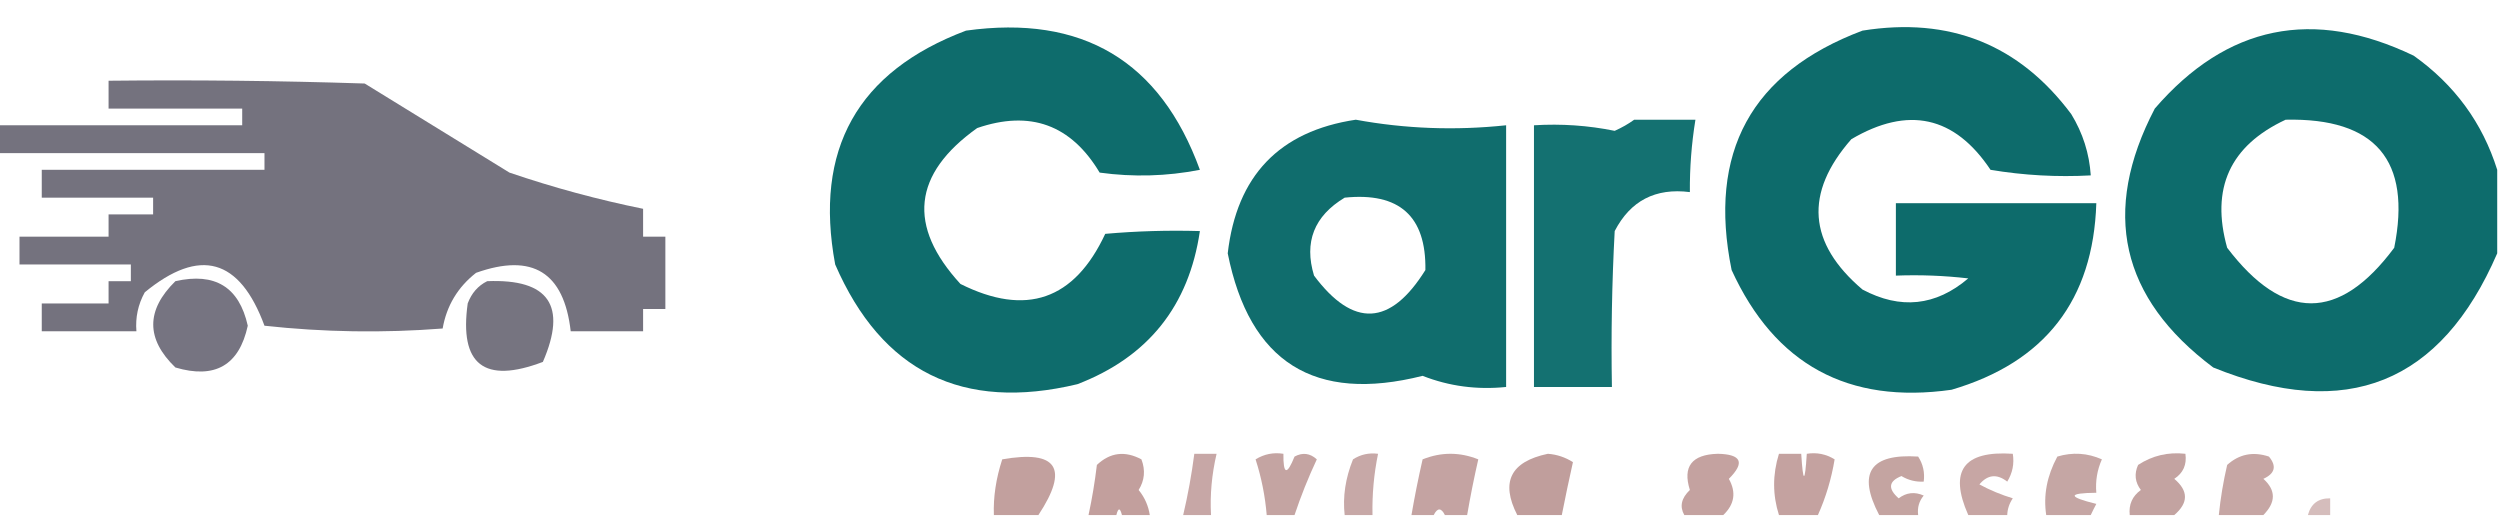 <?xml version="1.0" encoding="UTF-8"?>
<!DOCTYPE svg PUBLIC "-//W3C//DTD SVG 1.1//EN" "http://www.w3.org/Graphics/SVG/1.1/DTD/svg11.dtd">
<svg xmlns="http://www.w3.org/2000/svg" version="1.1" width="449px" height="93px" style="shape-rendering:geometricPrecision; text-rendering:geometricPrecision; image-rendering:optimizeQuality; fill-rule:evenodd; clip-rule:evenodd" xmlns:xlink="http://www.w3.org/1999/xlink">
<g><path style="opacity:0.944" fill="#016464" d="M 173.5,5.5 C 194.376,2.594 208.376,10.928 215.5,30.5C 209.528,31.664 203.528,31.83 197.5,31C 192.351,22.394 185.018,19.728 175.5,23C 163.932,31.253 162.932,40.586 172.5,51C 184.284,56.89 192.95,53.89 198.5,42C 204.157,41.501 209.824,41.334 215.5,41.5C 213.523,54.955 206.19,64.122 193.5,69C 172.872,73.936 158.372,66.769 150,47.5C 146.156,26.847 153.989,12.847 173.5,5.5 Z"/></g>
<g><path style="opacity:0.946" fill="#016464" d="M 334.5,5.5 C 350.158,2.99 362.658,7.99 372,20.5C 374.076,23.893 375.242,27.56 375.5,31.5C 369.463,31.829 363.463,31.496 357.5,30.5C 351.038,20.827 342.704,18.993 332.5,25C 324.023,34.665 324.69,43.665 334.5,52C 341.321,55.633 347.654,54.967 353.5,50C 349.179,49.501 344.846,49.334 340.5,49.5C 340.5,45.167 340.5,40.833 340.5,36.5C 352.5,36.5 364.5,36.5 376.5,36.5C 375.938,53.901 367.272,65.068 350.5,70C 331.937,72.637 318.77,65.47 311,48.5C 306.689,27.356 314.522,13.022 334.5,5.5 Z"/></g>
<g><path style="opacity:0.949" fill="#016464" d="M 448.5,30.5 C 448.5,35.5 448.5,40.5 448.5,45.5C 438.399,68.87 421.399,75.703 397.5,66C 380.838,53.515 377.338,38.015 387,19.5C 399.943,4.508 415.443,1.341 433.5,10C 440.846,15.221 445.846,22.054 448.5,30.5 Z M 410.5,21.5 C 426.656,21.147 433.156,28.814 430,44.5C 420.108,57.8 410.108,57.8 400,44.5C 397.005,33.826 400.505,26.159 410.5,21.5 Z"/></g>
<g><path style="opacity:0.98" fill="#716f7c" d="M -0.5,27.5 C -0.5,25.833 -0.5,24.167 -0.5,22.5C 14.167,22.5 28.833,22.5 43.5,22.5C 43.5,21.5 43.5,20.5 43.5,19.5C 35.5,19.5 27.5,19.5 19.5,19.5C 19.5,17.833 19.5,16.167 19.5,14.5C 34.837,14.333 50.17,14.5 65.5,15C 74.167,20.333 82.833,25.667 91.5,31C 99.382,33.684 107.382,35.851 115.5,37.5C 115.5,39.167 115.5,40.833 115.5,42.5C 116.833,42.5 118.167,42.5 119.5,42.5C 119.5,46.833 119.5,51.167 119.5,55.5C 118.167,55.5 116.833,55.5 115.5,55.5C 115.5,56.833 115.5,58.167 115.5,59.5C 111.167,59.5 106.833,59.5 102.5,59.5C 101.293,48.893 95.627,45.393 85.5,49C 82.211,51.581 80.211,54.914 79.5,59C 68.818,59.832 58.151,59.666 47.5,58.5C 43.034,46.388 35.867,44.388 26,52.5C 24.798,54.678 24.298,57.011 24.5,59.5C 18.833,59.5 13.167,59.5 7.5,59.5C 7.5,57.833 7.5,56.167 7.5,54.5C 11.5,54.5 15.5,54.5 19.5,54.5C 19.5,53.167 19.5,51.833 19.5,50.5C 20.833,50.5 22.167,50.5 23.5,50.5C 23.5,49.5 23.5,48.5 23.5,47.5C 16.833,47.5 10.167,47.5 3.5,47.5C 3.5,45.833 3.5,44.167 3.5,42.5C 8.833,42.5 14.167,42.5 19.5,42.5C 19.5,41.167 19.5,39.833 19.5,38.5C 22.167,38.5 24.833,38.5 27.5,38.5C 27.5,37.5 27.5,36.5 27.5,35.5C 20.833,35.5 14.167,35.5 7.5,35.5C 7.5,33.833 7.5,32.167 7.5,30.5C 20.833,30.5 34.167,30.5 47.5,30.5C 47.5,29.5 47.5,28.5 47.5,27.5C 31.5,27.5 15.5,27.5 -0.5,27.5 Z"/></g>
<g><path style="opacity:0.936" fill="#016464" d="M 243.5,21.5 C 252.379,23.136 261.379,23.469 270.5,22.5C 270.5,38.167 270.5,53.833 270.5,69.5C 265.261,70.037 260.261,69.37 255.5,67.5C 236.077,72.399 224.41,65.066 220.5,45.5C 222.108,31.561 229.775,23.561 243.5,21.5 Z M 241.5,35.5 C 251.32,34.493 256.154,38.827 256,48.5C 249.709,58.584 243.043,58.917 236,49.5C 234.177,43.479 236.01,38.812 241.5,35.5 Z"/></g>
<g><path style="opacity:0.921" fill="#006565" d="M 293.5,21.5 C 297.167,21.5 300.833,21.5 304.5,21.5C 303.8,25.798 303.467,30.131 303.5,34.5C 297.318,33.719 292.818,36.053 290,41.5C 289.5,50.827 289.334,60.161 289.5,69.5C 284.833,69.5 280.167,69.5 275.5,69.5C 275.5,53.833 275.5,38.167 275.5,22.5C 280.43,22.198 285.263,22.531 290,23.5C 291.302,22.915 292.469,22.248 293.5,21.5 Z"/></g>
<g><path style="opacity:0.964" fill="#716f7c" d="M 31.5,50.5 C 38.622,48.885 42.955,51.552 44.5,58.5C 42.952,65.612 38.618,68.112 31.5,66C 26.198,60.881 26.198,55.714 31.5,50.5 Z"/></g>
<g><path style="opacity:0.962" fill="#716f7c" d="M 87.5,50.5 C 98.559,50.054 101.892,54.888 97.5,65C 86.964,68.997 82.464,65.497 84,54.5C 84.69,52.65 85.856,51.316 87.5,50.5 Z"/></g>
<g><path style="opacity:0.829" fill="#b68d8b" d="M 186.5,92.5 C 183.833,92.5 181.167,92.5 178.5,92.5C 178.381,89.282 178.881,85.948 180,82.5C 189.882,80.764 192.049,84.097 186.5,92.5 Z"/></g>
<g><path style="opacity:0.843" fill="#b68d8b" d="M 206.5,92.5 C 204.833,92.5 203.167,92.5 201.5,92.5C 201.167,91.167 200.833,91.167 200.5,92.5C 198.833,92.5 197.167,92.5 195.5,92.5C 196.137,89.544 196.637,86.544 197,83.5C 199.376,81.256 202.043,80.923 205,82.5C 205.743,84.441 205.576,86.274 204.5,88C 205.582,89.33 206.249,90.83 206.5,92.5 Z"/></g>
<g><path style="opacity:0.768" fill="#b68d8b" d="M 217.5,92.5 C 215.833,92.5 214.167,92.5 212.5,92.5C 213.349,88.899 214.016,85.232 214.5,81.5C 215.833,81.5 217.167,81.5 218.5,81.5C 217.634,85.206 217.301,88.873 217.5,92.5 Z"/></g>
<g><path style="opacity:0.8" fill="#b58d8b" d="M 232.5,92.5 C 230.833,92.5 229.167,92.5 227.5,92.5C 227.218,89.09 226.551,85.757 225.5,82.5C 227.045,81.548 228.712,81.215 230.5,81.5C 230.459,85.243 231.126,85.41 232.5,82C 233.944,81.219 235.277,81.386 236.5,82.5C 234.964,85.778 233.631,89.111 232.5,92.5 Z"/></g>
<g><path style="opacity:0.771" fill="#b78f8d" d="M 246.5,92.5 C 244.833,92.5 243.167,92.5 241.5,92.5C 241.136,89.218 241.636,85.884 243,82.5C 244.356,81.62 245.856,81.287 247.5,81.5C 246.756,85.118 246.423,88.785 246.5,92.5 Z"/></g>
<g><path style="opacity:0.814" fill="#b78f8d" d="M 263.5,92.5 C 262.167,92.5 260.833,92.5 259.5,92.5C 258.833,91.167 258.167,91.167 257.5,92.5C 256.167,92.5 254.833,92.5 253.5,92.5C 254.074,89.154 254.74,85.821 255.5,82.5C 258.833,81.167 262.167,81.167 265.5,82.5C 264.74,85.821 264.074,89.154 263.5,92.5 Z"/></g>
<g><path style="opacity:0.84" fill="#b58c8a" d="M 280.5,92.5 C 277.833,92.5 275.167,92.5 272.5,92.5C 269.461,86.576 271.295,82.91 278,81.5C 279.627,81.625 281.127,82.125 282.5,83C 281.793,86.161 281.126,89.328 280.5,92.5 Z"/></g>
<g><path style="opacity:0.812" fill="#b68c8a" d="M 309.5,92.5 C 307.167,92.5 304.833,92.5 302.5,92.5C 301.63,90.968 301.964,89.468 303.5,88C 302.177,83.8 303.844,81.633 308.5,81.5C 312.77,81.58 313.437,83.08 310.5,86C 311.856,88.414 311.522,90.581 309.5,92.5 Z"/></g>
<g><path style="opacity:0.807" fill="#b68c8a" d="M 326.5,92.5 C 324.167,92.5 321.833,92.5 319.5,92.5C 318.343,88.883 318.343,85.216 319.5,81.5C 320.833,81.5 322.167,81.5 323.5,81.5C 323.833,86.833 324.167,86.833 324.5,81.5C 326.288,81.215 327.955,81.548 329.5,82.5C 328.922,85.996 327.922,89.329 326.5,92.5 Z"/></g>
<g><path style="opacity:0.793" fill="#b58d8a" d="M 344.5,92.5 C 342.167,92.5 339.833,92.5 337.5,92.5C 333.545,84.942 335.879,81.442 344.5,82C 345.38,83.356 345.714,84.856 345.5,86.5C 344.07,86.579 342.736,86.246 341.5,85.5C 339.185,86.421 339.018,87.754 341,89.5C 342.388,88.446 343.888,88.28 345.5,89C 344.663,90.011 344.33,91.178 344.5,92.5 Z"/></g>
<g><path style="opacity:0.791" fill="#b88f8d" d="M 360.5,92.5 C 358.167,92.5 355.833,92.5 353.5,92.5C 349.98,84.569 352.646,80.902 361.5,81.5C 361.785,83.288 361.452,84.955 360.5,86.5C 358.657,85.061 356.99,85.228 355.5,87C 357.376,88.017 359.376,88.851 361.5,89.5C 360.873,90.417 360.539,91.417 360.5,92.5 Z"/></g>
<g><path style="opacity:0.782" fill="#b68e8c" d="M 375.5,92.5 C 372.833,92.5 370.167,92.5 367.5,92.5C 366.965,88.96 367.632,85.46 369.5,82C 372.227,81.182 374.894,81.348 377.5,82.5C 376.652,84.409 376.318,86.409 376.5,88.5C 371.318,88.557 371.318,89.224 376.5,90.5C 376.137,91.183 375.804,91.85 375.5,92.5 Z"/></g>
<g><path style="opacity:0.793" fill="#b48c8a" d="M 390.5,92.5 C 387.833,92.5 385.167,92.5 382.5,92.5C 382.297,90.61 382.963,89.11 384.5,88C 383.446,86.612 383.28,85.112 384,83.5C 386.565,81.821 389.398,81.154 392.5,81.5C 392.773,83.451 392.107,84.951 390.5,86C 393.061,88.156 393.061,90.323 390.5,92.5 Z"/></g>
<g><path style="opacity:0.785" fill="#b68d8b" d="M 406.5,92.5 C 403.833,92.5 401.167,92.5 398.5,92.5C 398.804,89.478 399.304,86.478 400,83.5C 402.153,81.556 404.653,81.056 407.5,82C 408.925,83.714 408.592,85.047 406.5,86C 408.773,88.038 408.773,90.204 406.5,92.5 Z"/></g>
<g><path style="opacity:0.626" fill="#bd9695" d="M 418.5,92.5 C 417.167,92.5 415.833,92.5 414.5,92.5C 415.048,90.468 416.381,89.468 418.5,89.5C 418.5,90.5 418.5,91.5 418.5,92.5 Z"/></g>
</svg>
